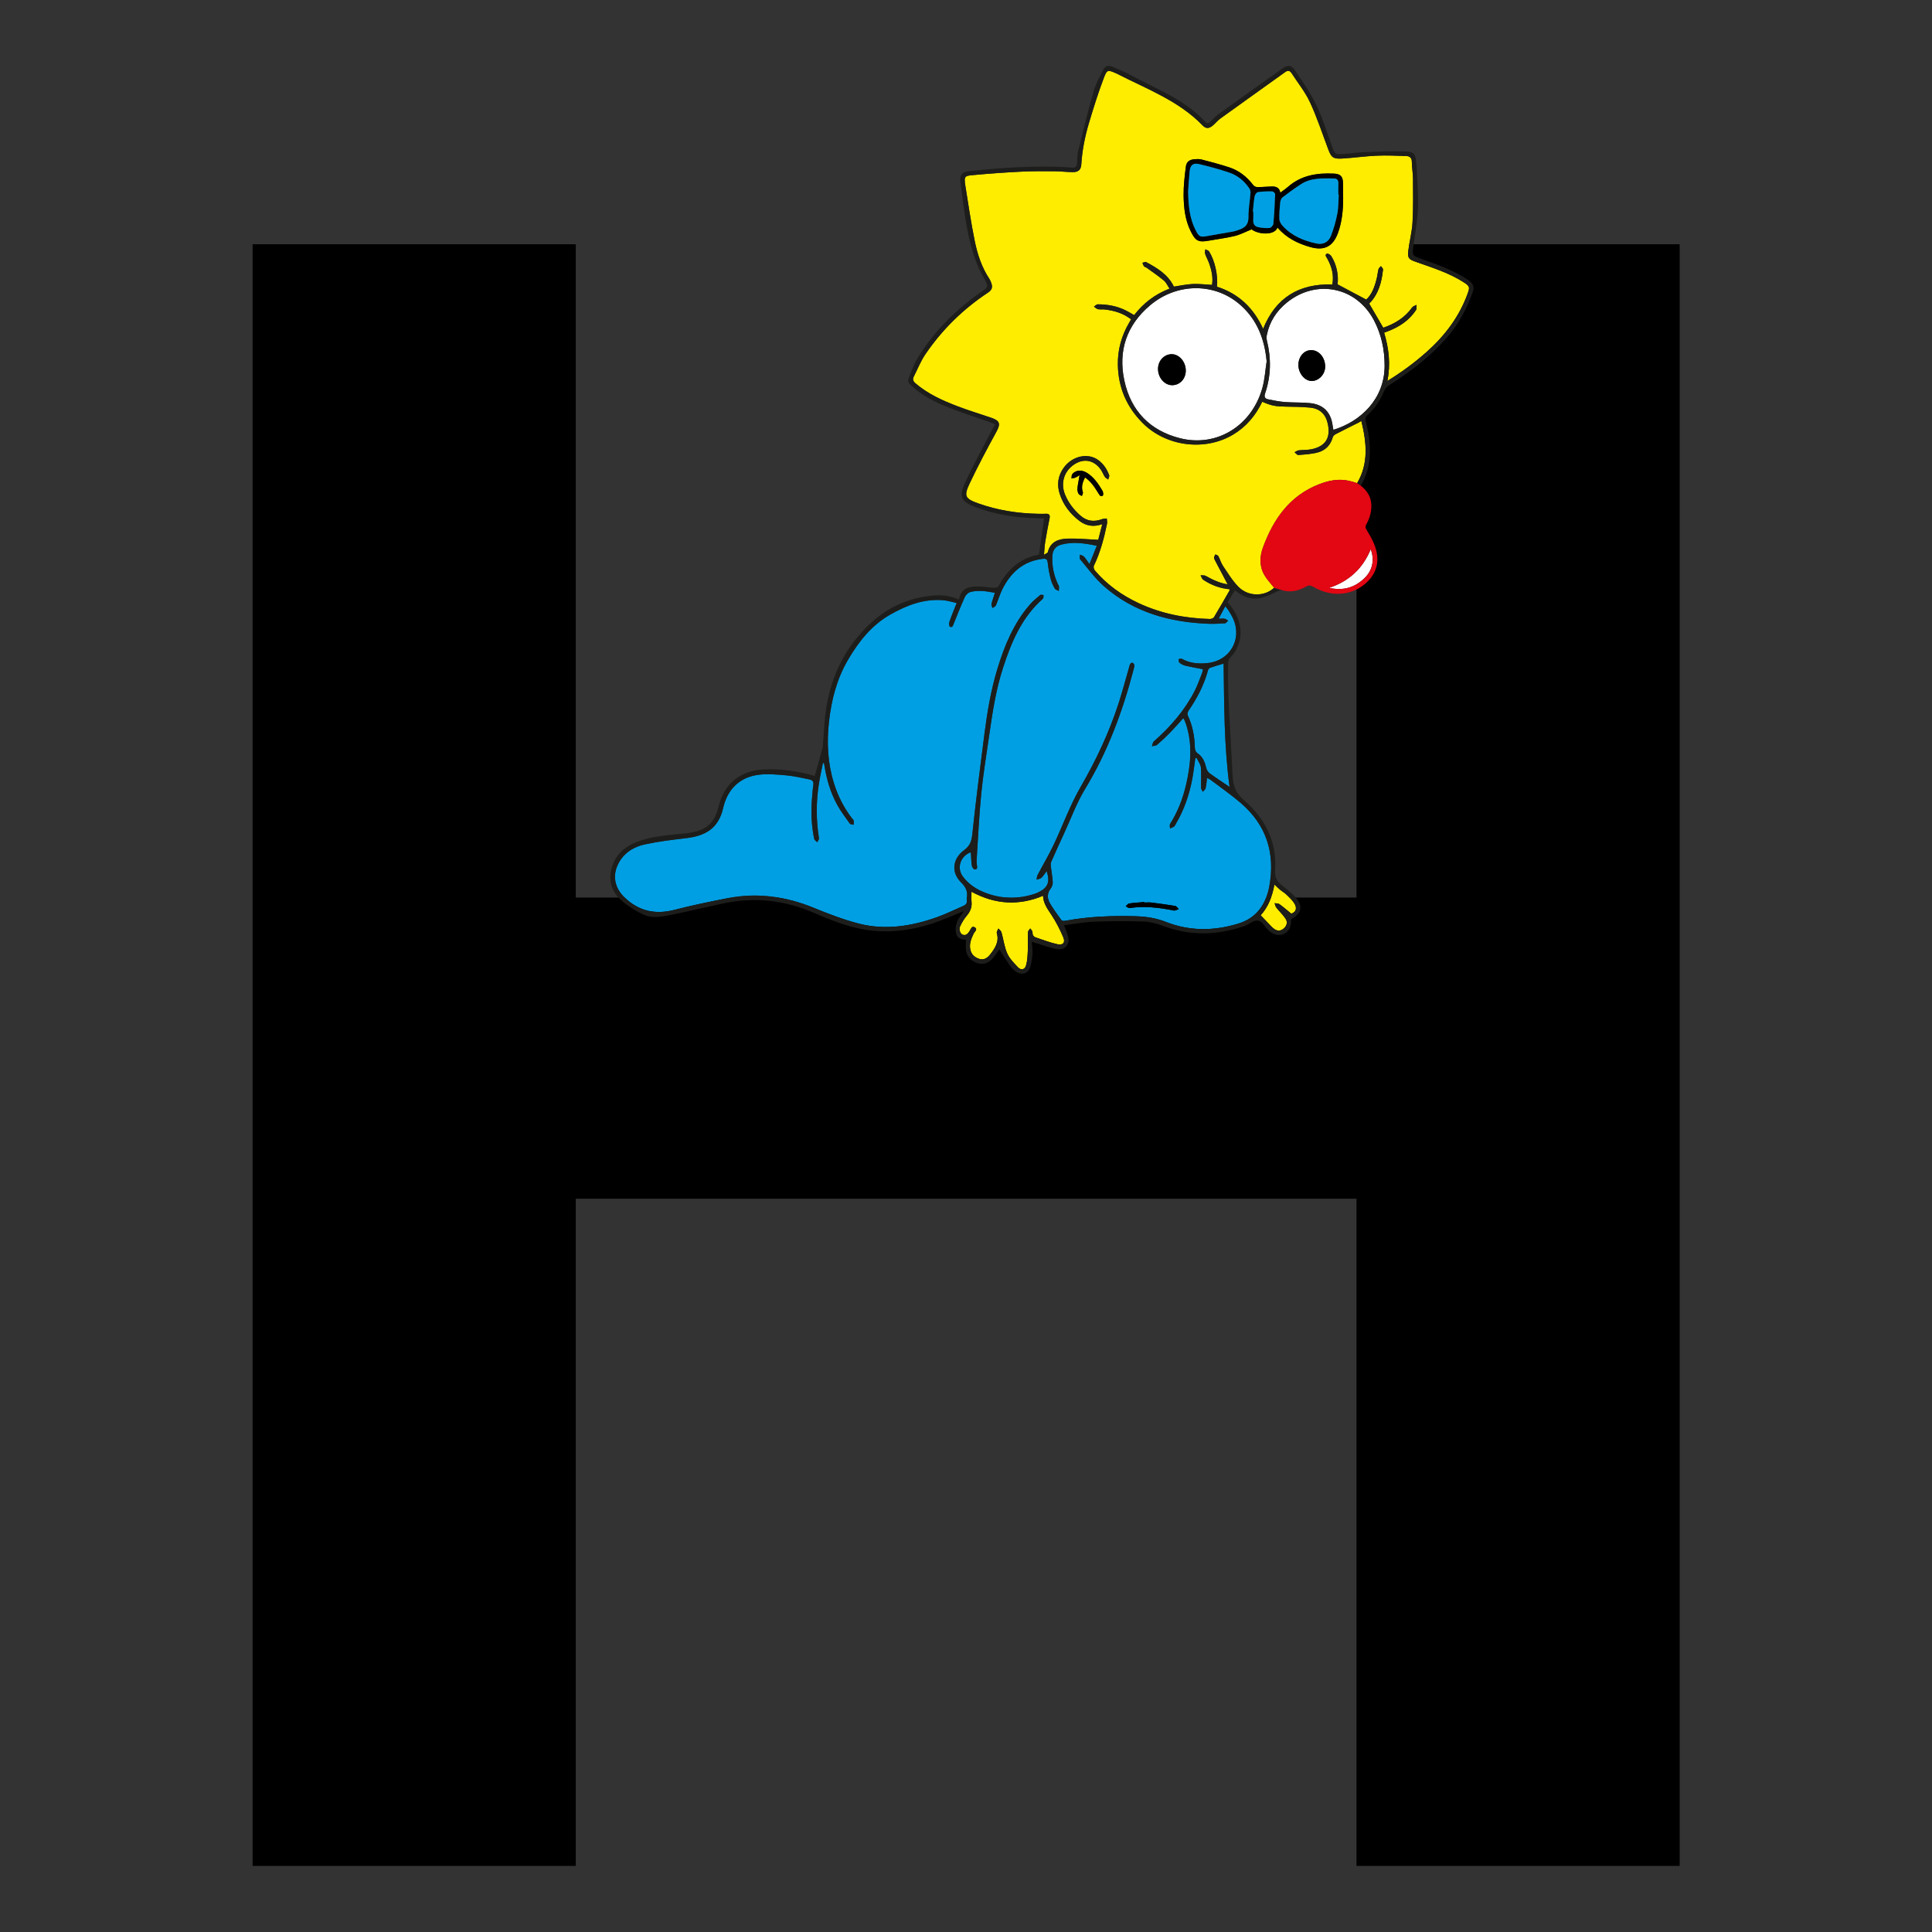 <?xml version="1.0" encoding="utf-8"?>
<!-- Generator: Adobe Illustrator 24.3.0, SVG Export Plug-In . SVG Version: 6.00 Build 0)  -->
<svg version="1.1" id="Layer_1" xmlns="http://www.w3.org/2000/svg" xmlns:xlink="http://www.w3.org/1999/xlink" x="0px" y="0px"
	 viewBox="0 0 3000 3000" style="enable-background:new 0 0 3000 3000;" xml:space="preserve">
<rect x="0" y="0" width="3000" height="3000" fill="#333333" stroke="none"/>
<style type="text/css">
	.st0{fill:#009FE3;}
	.st1{fill:#FFED00;}
	.st2{fill:#FFFFFF;}
	.st3{fill:none;}
	.st4{fill:#1D1D1B;}
	.st5{fill:#E30613;}
</style>
<g>
	<path d="M894.06,1393.72h1212.29V379.27h501.82v2518.11h-501.82V1861.36H894.06v1036.02H392.24V379.27h501.82V1393.72z"/>
	<g>
		<path class="st0" d="M1892.32,960.69c3.98,0,6.85-0.36,9.57,0.13c1.8,0.33,3.39,1.88,5.07,2.88c-1.55,1.43-3.02,3.97-4.67,4.09
			c-8.55,0.63-17.17,1.14-25.74,0.81c-60.15-2.35-116.01-17.61-162.2-58.14c-13.93-12.22-25.02-27.71-37.09-41.97
			c-1.24-1.46-0.26-4.8-0.31-7.26c2.12,1,4.76,1.52,6.24,3.12c2.8,3.01,4.94,6.64,8.49,11.59c4.05-10.11,7.56-18.86,11.42-28.48
			c-19.17-3.98-37.34-6.75-55.72-1.64c-8.69,2.42-12.81,8.65-13.31,17.62c-0.87,15.31,2.23,29.79,8.63,43.63
			c0.55,1.2,1.58,2.34,1.68,3.56c0.18,2.31-0.15,4.66-0.27,7c-2.17-1.24-5.24-1.96-6.32-3.83c-2.61-4.54-4.92-9.46-6.21-14.52
			c-2.06-8.06-3.76-16.31-4.55-24.58c-0.53-5.58-1.76-7.66-7.86-6.95c-30.45,3.53-49.91,21.46-62.94,47.64
			c-3.91,7.85-6.24,16.46-9.75,24.53c-0.8,1.84-3.48,2.87-5.29,4.28c-0.6-2.09-2.06-4.37-1.63-6.22c1.32-5.71,3.37-11.26,5.32-17.47
			c-13.11-2.4-25.75-4.64-38.33-1.17c-3.39,0.93-7.02,4.67-8.54,8.03c-6.11,13.43-11.44,27.22-17.05,40.87
			c-1.15,2.8-1.94,6.87-5.97,4.88c-1.26-0.62-1.5-5.4-0.69-7.75c3.22-9.31,7.05-18.4,11.21-29.01c-7.36-1.59-13.85-3.72-20.47-4.3
			c-30.28-2.65-57.21,7.75-82.86,22.39c-29.1,16.61-48.91,41.94-65.51,70.26c-17.38,29.67-25.66,62.14-29.43,95.94
			c-3.61,32.3-2.05,64.23,7.66,95.51c6.14,19.78,15.35,37.95,27.93,54.41c0.94,1.23,2.44,2.32,2.73,3.67c0.44,2.07,0.04,4.32,0,6.49
			c-2.06-0.62-5.05-0.57-6.04-1.96c-6.78-9.47-13.87-18.83-19.48-28.99c-10.65-19.26-16.62-40.24-20.01-61.95
			c-0.15-0.99-0.37-1.97-0.56-2.96c-0.56-0.06-1.12-0.11-1.68-0.17c-2.1,10.87-4.53,21.69-6.25,32.62
			c-4.41,28.07-4.36,56.16,0.13,84.25c0.3,1.88-1.79,4.14-2.77,6.23c-1.6-1.73-4.23-3.24-4.63-5.21
			c-4.3-20.85-5.19-41.94-3.37-63.14c0.58-6.8,0.99-13.64,2.06-20.37c0.86-5.41-1.53-7.93-6.3-8.84
			c-11.66-2.22-23.27-5.17-35.04-6.21c-14.65-1.29-29.69-2.85-44.11-0.93c-29.77,3.96-48.16,23.35-54.57,51.46
			c-7.46,32.72-28.57,43.57-58.01,46.99c-21.17,2.46-42.42,5.09-63.23,9.55c-16.38,3.51-30.93,11.7-39.94,27.07
			c-11.52,19.65-8.21,39.89,8.38,55.7c22.31,21.27,47.83,26.59,77.49,18.91c27.26-7.06,54.91-12.72,82.56-18.12
			c45.93-8.97,90.17-2.63,133.36,15.03c22.59,9.24,45.56,18.12,69.11,24.28c41.42,10.85,82.29,4.48,122.03-9.63
			c14.08-5,27.53-11.75,41.31-17.62c3.92-1.67,5.96-4.26,5.32-8.67c-0.19-1.3-0.28-2.69-0.04-3.96c1.89-9.96-1.89-16.95-9.12-24.17
			c-15.28-15.27-13.35-36.21,4.92-49.79c8.88-6.6,11.55-13.4,12.68-24.16c5.54-52.56,12.3-104.99,19.03-157.41
			c4.35-33.88,10.08-67.54,20.09-100.3c10.96-35.86,25.07-70.21,49.92-99.04c4.85-5.63,10.71-10.44,16.39-15.28
			c1.02-0.87,3.47-0.05,5.25-0.01c-0.29,1.94,0.15,4.7-0.97,5.69c-32.8,28.85-48.98,67.31-62.01,107.45
			c-10.91,33.62-16.26,68.47-21.23,103.34c-4.35,30.5-9.47,60.93-12.5,91.56c-3.45,34.82-4.98,69.83-7.27,104.77
			c-0.14,2.17,0.19,4.4,0.52,6.58c0.47,3.2,1.06,6.93-3.43,6.75c-1.62-0.07-4.09-3.52-4.44-5.7c-0.95-5.85-0.94-11.84-1.35-17.78
			c-0.07-1.03-0.31-2.05-0.49-3.14c-15.85,5.61-21.92,24.21-12.44,37.22c9.3,12.76,22.18,20.86,36.6,26.19
			c24.81,9.16,50.01,9.41,75.19,1.06c1.88-0.62,3.72-1.4,5.51-2.25c15.09-7.18,18.74-16.01,13.12-33.09
			c-2.82,3.76-5.01,7.56-8.08,10.43c-1.83,1.72-5.02,1.98-7.6,2.9c0.53-2.44,0.55-5.14,1.67-7.27c8.17-15.58,17.2-30.74,24.75-46.6
			c14.3-30.02,25.57-61.71,42.15-90.38c23.98-41.48,44.14-84.31,58.89-129.75c5.77-17.79,10.52-35.92,15.74-53.89
			c0.67-2.32,1.08-4.79,2.17-6.9c0.56-1.08,2.7-2.38,3.5-2.05c1.29,0.52,2.77,2.24,2.91,3.58c0.22,2.1-0.45,4.36-1,6.48
			c-17.01,65.34-40.22,128.02-75.5,186.12c-12.95,21.33-21.64,45.25-32.17,68.03c-6.93,15-13.78,30.04-20.41,45.18
			c-0.92,2.09-0.73,4.86-0.47,7.25c0.9,8.06,2.48,16.07,2.92,24.14c0.18,3.25-1.11,7.26-3.13,9.82c-5.93,7.55-5.58,15.44-1.29,22.89
			c5.26,9.13,11.61,17.65,17.8,26.21c0.8,1.11,3.54,1.54,5.18,1.23c36.6-6.91,73.58-8.29,110.67-7.22
			c15.89,0.46,31.45,2.87,46.52,8.8c37.17,14.63,75,14.17,112.75,2.49c28.64-8.87,42.83-30.41,47.89-58.64
			c9.14-50.96-4.77-94.4-44.32-128.43c-14.99-12.9-31.34-24.22-47.13-36.19c-1.5-1.14-3.36-1.79-5.36-2.82
			c-0.75,5.79-1.07,11.05-2.27,16.11c-0.48,2.03-2.9,3.61-4.44,5.39c-0.91-2.12-2.56-4.22-2.6-6.35
			c-0.21-10.5,0.76-21.09-0.26-31.48c-0.51-5.15-4.42-9.96-6.79-14.92c-0.62,0.25-1.23,0.5-1.85,0.75
			c-1.61,10.99-2.81,22.05-4.91,32.95c-4.66,24.18-12.56,47.24-25.17,68.54c-0.9,1.52-1.52,3.44-2.83,4.41
			c-1.85,1.37-4.23,2.02-6.38,2.98c-0.03-2.3-0.97-5.19,0.06-6.82c12.05-19.05,19.99-39.8,25.01-61.6
			c7.25-31.49,10.11-63.12-0.58-94.57c-0.64-1.87-1.4-3.7-2.2-5.51c-0.34-0.77-0.92-1.44-1.71-2.64
			c-6.98,7.66-13.53,15.25-20.52,22.41c-6.46,6.62-13.21,13-20.25,19.01c-1.87,1.59-5.23,1.42-7.91,2.06
			c0.97-2.53,1.21-5.88,3.01-7.47c25.73-22.63,47.95-48.1,63.6-78.78c4.48-8.79,7.67-18.25,11.32-27.46
			c0.77-1.95,0.96-4.14,1.33-5.85c-9.46-1.83-18.33-3.3-27.05-5.36c-3.34-0.79-6.63-2.57-9.38-4.64c-1.22-0.92-1.06-3.69-1.52-5.62
			c1.8-0.19,4.04-1.17,5.32-0.44c12.5,7.04,25.93,7.95,39.76,6.55c34.5-3.5,53.91-36.59,40.01-68.36
			c-2.02-4.61-4.77-8.92-7.38-13.26c-1.22-2.03-2.91-3.78-5.1-6.57C1899.04,948.05,1895.92,953.92,1892.32,960.69z M1777.12,1400.66
			c0.01,0.26,0.03,0.51,0.04,0.77c3.53,0,7.1-0.37,10.57,0.07c12.44,1.55,24.89,3.19,37.24,5.3c2.03,0.35,3.63,3.25,5.42,4.97
			c-2.21,0.74-4.4,1.51-6.62,2.2c-0.38,0.12-0.87-0.08-1.3-0.16c-22.58-4.59-45.25-7.14-68.3-3.85c-1.91,0.27-4.15-1.79-6.24-2.77
			c1.84-1.49,3.53-4,5.54-4.29C1761.3,1401.77,1769.23,1401.34,1777.12,1400.66z"/>
		<path class="st1" d="M2126.08,471.45c7.4,12.71,14.46,24.82,21.84,37.5c17.51-5.95,33.42-15.39,44.9-31.54
			c1.39-1.95,4.5-2.68,6.81-3.97c-0.23,2.69,0.47,5.98-0.84,7.96c-10.57,16.09-25.88,26.12-43.55,32.93
			c-1.84,0.71-3.69,1.36-5.97,2.21c7.28,24.39,10.33,49,5.01,75.11c22-13.55,41.82-28.13,60.34-44.51
			c28.88-25.54,51.55-55.41,64.66-92.06c3.18-8.89,2.69-10.86-5.58-16.24c-23.17-15.09-49.36-23.12-75.08-32.24
			c-11.22-3.98-13.08-5.63-11.69-17.7c1.68-14.63,5.66-29.06,6.46-43.7c1.24-22.59,0.84-45.29,0.71-67.94
			c-0.05-8.57-1.79-17.13-1.78-25.69c0-6.45-3.24-9.07-8.63-9.25c-15.38-0.5-30.81-1.24-46.16-0.56
			c-17.8,0.79-35.52,3.39-53.33,4.44c-14.17,0.83-16.97-1.73-21.9-14.84c-9.14-24.3-17.24-49.09-28.15-72.57
			c-7.44-16.02-18.87-30.18-28.58-45.13c-2.62-4.04-5.76-4.72-9.95-1.71c-33.47,24.05-67.07,47.93-100.5,72.04
			c-4.25,3.07-7.67,7.28-11.65,10.75c-5.71,4.97-10.75,5.53-15.85,0.24c-37.31-38.65-86.97-56.74-133.22-80.51
			c-0.39-0.2-0.81-0.35-1.21-0.53c-12.85-5.68-14.13-6.17-19.21,7.24c-8.63,22.79-15.94,46.12-22.92,69.49
			c-6.3,21.09-10.65,42.63-11.99,64.74c-0.52,8.55-4.91,12-13.62,11.88c-9.68-0.14-19.35-1.33-29.03-1.38
			c-16.95-0.1-33.93-0.19-50.85,0.65c-23.76,1.18-47.52,2.8-71.21,5.03c-16.05,1.51-17.97,0.6-15.28,17.28
			c4.58,28.44,8.74,56.98,14.48,85.2c4.22,20.69,10.81,40.87,22.66,58.82c1.2,1.82,2.07,3.9,2.85,5.95
			c2.77,7.32,1.32,11.43-5.12,15.7c-38.52,25.51-70.96,57.33-96.93,95.46c-7.24,10.63-12.02,22.94-17.93,34.47
			c-2.22,4.33-1.38,7.46,2.52,10.8c19.45,16.62,42.35,26.85,65.86,35.8c15.82,6.02,32.04,10.98,48.08,16.41
			c1.46,0.49,2.93,0.95,4.38,1.47c13.1,4.76,13.86,9.49,7.14,21.77c-14.47,26.43-28.64,53.09-41.53,80.31
			c-9.27,19.59-6.76,23.44,13.79,30.74c29.95,10.63,60.92,15.46,92.61,16.06c3.97,0.07,7.95,0.15,11.91-0.04
			c5.45-0.27,6.97,2.03,5.9,7.27c-2.45,12.06-4.71,24.17-6.71,36.32c-0.96,5.82-1.15,11.77-1.91,20.02c2.99-1.94,5.65-2.7,5.97-4.03
			c3.9-16.33,16.65-20.58,30.62-21c15.5-0.47,31.07,1.14,47.64,1.9c1.72-6.71,3.83-14.92,6.25-24.32
			c-13.18,4.67-24.85,2.89-35.07-4.79c-14.59-10.97-25.48-25.01-31.09-42.56c-4.57-14.28-2.57-27.92,6.27-40.22
			c13.09-18.23,37.35-23.73,53.42-12.15c8.32,5.99,13.75,14.26,17.22,23.72c0.65,1.78-1,4.41-1.58,6.64
			c-1.73-1.3-3.96-2.28-5.09-3.98c-2.31-3.46-3.71-7.52-6.05-10.95c-10.91-15.97-27.95-18.68-43.53-7.12
			c-14.27,10.58-19.28,28.39-12.27,45.51c5.26,12.84,13.59,23.62,24.05,32.73c9.99,8.71,21.14,9.92,33.33,5.38
			c2.29-0.85,4.94-0.73,7.43-1.06c0.15,2.71,0.9,5.54,0.37,8.11c-4.63,22.45-10.38,44.54-20.45,65.33
			c-0.87,1.81,0.05,5.55,1.49,7.25c18.74,22,41.73,38.44,67.8,50.65c35.05,16.41,72.19,23.69,110.68,24.73
			c2.19,0.06,5.49-1.07,6.49-2.73c8.24-13.55,16.06-27.36,23.98-41.1c0.3-0.52,0.3-1.23,0.54-2.31
			c-15.12-1.32-28.77-6.51-41.16-14.79c-2.02-1.35-2.79-4.58-4.14-6.95c2.7,0.28,5.86-0.25,8.03,0.97
			c10.92,6.18,22.12,11.34,34.01,13.12c-6.48-12.28-12.93-24.46-19.31-36.67c-0.81-1.55-1.84-3.28-1.79-4.9
			c0.05-1.65,1.31-3.27,2.04-4.9c1.58,0.83,3.91,1.26,4.6,2.56c2.69,5.04,4.18,10.81,7.35,15.48c7.63,11.22,14.74,23.19,24.27,32.64
			c15.47,15.34,40.59,14.73,55.02,1.12c-5.15-6.59-11.06-12.64-15.17-19.73c-7.93-13.69-7.34-28.84-2.16-42.94
			c16.2-44.13,41.55-80.52,87.62-98.32c21.3-8.23,38.02-8.94,58.61-1.46c18.19-30.89,14.69-63.17,6.54-96.6
			c-1.86,1.09-3.22,1.98-4.67,2.72c-11.76,5.93-23.58,11.74-35.26,17.82c-1.84,0.96-3.93,2.84-4.44,4.7
			c-3.24,11.92-11.02,20.09-22.3,23.36c-9.99,2.89-20.72,3.38-31.18,4.3c-1.83,0.16-3.93-2.83-5.91-4.37c2.13-1,4.18-2.63,6.39-2.9
			c6.74-0.82,13.7-0.34,20.28-1.75c21.6-4.62,29.69-17.74,25.01-39.38c-3.24-14.98-12.16-23.71-27.46-25.2
			c-12.25-1.19-24.62-1.36-36.94-1.53c-16.85-0.24-22.63-1.22-37.39-7.59c-10.23,21.35-24.85,38.88-45.39,51.1
			c-44.08,26.23-104.01,18.32-140.3-18.05c-24.91-24.95-37.8-54.98-38.52-89.96c-0.48-23.57,5.64-45.77,17.73-66.18
			c0.88-1.49,1.72-3,2.8-4.88c-12.2-9.51-26.15-13.59-40.97-15.31c-3.49-0.41-7.16,0.29-10.54-0.46c-2.25-0.5-4.14-2.65-6.19-4.06
			c2.02-1.22,4.05-3.5,6.06-3.49c14.9,0.06,29.39,2.54,42.89,9.21c4.51,2.23,8.8,4.89,13.52,7.53
			c14.21-18.24,31.78-32.17,54.97-41.1c-3.11-4.59-5.12-9.47-8.71-12.47c-8.4-7.04-17.54-13.21-26.42-19.66
			c-1.41-1.03-3.47-1.36-4.54-2.61c-1.22-1.43-1.66-3.53-2.44-5.33c1.9-0.46,4.33-1.91,5.62-1.22c17.41,9.29,34.19,19.4,43.19,38.17
			c9.7-1.42,19.39-3.62,29.16-4.07c9.81-0.45,19.71,0.84,30.06,1.39c1.89-11.06-0.47-21.94-4.11-32.58
			c-1.84-5.4-4.76-10.43-6.63-15.82c-0.7-2.01,0.21-4.58,0.39-6.89c2.01,1.12,4.82,1.74,5.89,3.45
			c8.98,14.4,13.97,37.04,12.19,54.62c33.35,10.69,56.81,32.87,71.65,65.45c19.63-48.69,55.88-70.4,107.45-68.94
			c2.7-14.42-0.84-27.68-7.93-40.27c-1.49-2.64-4.43-5.62-0.36-7.66c1.31-0.65,5.41,1.89,6.68,3.93
			c8.65,13.97,11.35,29.38,9.83,43.87c14.97,7.99,29.18,15.57,44.42,23.7c8.78-7.83,13.12-19.9,16.27-32.55
			c1.22-4.9,1.61-10.01,2.88-14.88c0.45-1.72,2.42-3.04,3.7-4.54c1.12,1.77,3.36,3.65,3.2,5.28
			C2145.52,438.44,2140.3,457.1,2126.08,471.45z M1943.52,356.16c-9.65,3.88-17.66,8.2-26.23,10.28
			c-13.21,3.21-26.81,4.8-40.21,7.25c-16.29,2.98-20.69,0.44-28.08-14.41c-8.91-17.9-10.93-37.16-11.11-56.52
			c-0.14-14.65,1.67-29.38,3.49-43.97c0.94-7.51,5.57-10.87,13.21-11.53c3.7-0.32,7.64-0.51,11.17,0.42
			c14.45,3.78,28.94,7.53,43.11,12.21c15.23,5.04,27.41,14.68,37.13,27.52c1.29,1.7,4.16,3.09,6.3,3.1
			c7.47,0.03,14.94-0.75,22.42-0.96c6.63-0.18,12.05,1.77,13.26,9.64c4.28-3.21,8.35-5.87,11.96-9.04
			c20.68-18.14,45.45-21.9,71.66-20.55c9.97,0.51,13.63,4.51,13.78,14.52c0.12,7.93,0.27,15.87,0.25,23.8
			c-0.05,18.13-1.67,36.03-7.84,53.27c-7.63,21.31-20.95,28.57-42.58,22.6c-19.76-5.45-37.71-14.24-51.48-30.39
			C1978.84,366.06,1953.6,364.17,1943.52,356.16z M1676.39,737.84c-2.47,1.48-4.34,2.91-6.44,3.76c-1.94,0.79-4.12,0.96-6.2,1.4
			c0.38-2.3-0.02-5.25,1.26-6.79c5.44-6.49,14.53-7.15,22.72-2.01c10.97,6.88,17.97,17.31,24.32,28.15
			c1.14,1.94,1.45,6.43,0.33,7.24c-3.54,2.55-5.08-0.91-6.77-3.6c-5.71-9.1-11.36-18.28-20.89-24.64
			c-3.55,7.55-6.23,14.7-3.23,22.94c0.58,1.58-0.99,3.94-1.57,5.94c-1.81-1.17-4.39-1.94-5.25-3.6c-1.25-2.41-1.95-5.54-1.67-8.23
			C1673.69,751.95,1675.07,745.58,1676.39,737.84z"/>
		<path class="st2" d="M1966.85,561.09c-3.2-34.2-14.55-64.07-40.3-87.11c-39.21-35.09-98.35-35.48-140.53-0.03
			c-36.36,30.56-50.1,70.63-40.18,116.81c10.12,47.12,39.71,78.02,86.84,89.8c56.9,14.21,111.33-19.5,127.62-78.56
			C1963.95,588.75,1964.74,574.74,1966.85,561.09z M1798.18,572.61c0.14-12.58,9.44-22.53,21.14-22.63
			c11.88-0.1,22.21,12.12,21.94,25.93c-0.25,12.77-9.51,22.37-21.41,22.2C1808,597.94,1798.03,586.21,1798.18,572.61z"/>
		<path class="st2" d="M2070.46,667.41c42.71-12.95,79.55-48.1,79.61-99.45c0.03-24.89-5-48.63-16.57-70.64
			c-27.31-51.96-89.71-64.48-135.33-27.45c-16.31,13.24-26.98,30-31.11,50.69c-0.53,2.66-0.45,5.67,0.2,8.31
			c6.82,27.63,6.4,55.04-2.82,82.01c-1.93,5.65-0.02,8.17,4.58,9.14c8.77,1.84,17.65,3.58,26.57,4.28
			c12.94,1.01,26.03,0.28,38.91,1.68c20.79,2.26,32.29,14.47,34.86,35.17C2069.6,663.07,2070.03,664.96,2070.46,667.41z
			 M2016.15,566.56c0.08-12.83,8.77-22.89,19.79-22.9c12.19-0.01,21.96,11.61,21.78,25.9c-0.15,11.85-9.99,22.16-21.03,22.03
			C2025.85,591.49,2016.07,579.56,2016.15,566.56z"/>
		<path class="st1" d="M1619.65,1391.01c-37.7,15.59-74.1,13.57-111.1-6.29c0,6.08-0.38,11.08,0.08,16.01
			c0.8,8.54-2.36,15.2-7.79,21.6c-4.05,4.77-7.33,10.38-9.98,16.07c-2.3,4.93,0.29,11.87,4.15,13.08c5.27,1.65,7.97-1.72,10.56-5.71
			c1.84-2.85,3.25-8.55,7.82-5.96c5.55,3.15-0.05,6.81-1.5,9.87c-3.71,7.84-7.06,15.57-5.2,24.6c1.6,7.77,6.57,12.28,13.7,14.62
			c7.16,2.35,12.73-1.19,16.79-6.39c7.65-9.78,14.8-19.89,10.65-33.69c-0.58-1.92,1.6-4.67,2.5-7.04c1.61,1.93,4.07,3.61,4.7,5.82
			c3.12,10.94,4.44,22.61,8.98,32.87c3.59,8.12,10.47,15.03,16.77,21.62c4.67,4.89,10.46,3.71,12.4-2.78
			c2.15-7.18,2.43-15.02,2.78-22.6c0.46-9.86,0-19.76,0.39-29.63c0.07-1.84,2.26-3.6,3.47-5.39c1.21,1.94,3.5,3.92,3.42,5.81
			c-0.17,4.22,1.4,6.93,5.07,8.16c11.17,3.74,22.25,8.06,33.72,10.55c8.59,1.86,12.43-2.53,9.1-10.52
			c-5.02-12.06-11.12-23.85-18.26-34.79C1626.86,1411.61,1620.13,1403.03,1619.65,1391.01z"/>
		<path class="st0" d="M1909.3,1221.95c-8.76-64.64-8.27-128.09-9.28-191.54c-7.31,2.22-14.23,4.13-20.99,6.53
			c-1.46,0.52-2.9,2.63-3.35,4.28c-6.19,22.83-17.03,43.34-30.37,62.72c-1.22,1.77-1.81,5.16-0.95,6.97
			c7.41,15.63,10.52,32.16,10.97,49.27c0.11,4.24,1.03,7.31,4.86,9.96c7.88,5.46,10.89,13.94,13.05,22.98
			c0.71,2.97,3.04,6.16,5.56,7.99C1888.35,1208.06,1898.27,1214.49,1909.3,1221.95z"/>
		<path class="st1" d="M1957.53,1421.28c4.33,4.51,7.99,8.39,11.72,12.19c2.91,2.98,5.63,6.26,8.94,8.71
			c4.87,3.62,10.03,4.01,15.07-0.31c5.14-4.41,6.42-10.05,2.98-15.32c-4.02-6.17-9.65-11.27-14.24-17.1
			c-1.49-1.89-1.91-4.62-2.82-6.96c2.5,0.42,5.56,0.06,7.41,1.39c6.06,4.34,11.67,9.3,18.52,14.88c7.34-2.54,9.89-8.8,3.84-17.38
			c-3.25-4.62-7.53-8.58-11.68-12.48c-2.87-2.7-6.42-4.65-9.47-7.17c-2.85-2.36-5.45-5.02-8.86-8.21
			C1975.59,1392,1969.29,1408.39,1957.53,1421.28z"/>
		<path class="st2" d="M2063.95,912.78c21.41,4.94,39.96-0.27,55.45-15.64c11.76-11.66,15.26-27.62,9.09-44.39
			C2115.81,883.43,2094.24,902.86,2063.95,912.78z"/>
		<path d="M1777.12,1400.66c-7.89,0.69-15.82,1.11-23.65,2.24c-2.01,0.29-3.7,2.8-5.54,4.29c2.09,0.98,4.33,3.04,6.24,2.77
			c23.05-3.3,45.72-0.75,68.3,3.85c0.43,0.09,0.92,0.28,1.3,0.16c2.22-0.69,4.42-1.46,6.62-2.2c-1.8-1.72-3.39-4.62-5.42-4.97
			c-12.36-2.11-24.8-3.74-37.24-5.3c-3.47-0.43-7.04-0.07-10.57-0.07C1777.15,1401.17,1777.14,1400.91,1777.12,1400.66z"/>
		<path d="M1943.52,356.16c10.08,8.02,35.32,9.9,40.22-2.75c13.78,16.15,31.73,24.95,51.48,30.39c21.64,5.96,34.95-1.29,42.58-22.6
			c6.17-17.24,7.79-35.14,7.84-53.27c0.02-7.93-0.13-15.87-0.25-23.8c-0.15-10.01-3.82-14.01-13.78-14.52
			c-26.21-1.34-50.98,2.41-71.66,20.55c-3.61,3.17-7.68,5.83-11.96,9.04c-1.21-7.87-6.63-9.82-13.26-9.64
			c-7.48,0.21-14.95,0.99-22.42,0.96c-2.14-0.01-5.01-1.4-6.3-3.1c-9.72-12.83-21.9-22.48-37.13-27.52
			c-14.17-4.69-28.66-8.43-43.11-12.21c-3.53-0.92-7.47-0.74-11.17-0.42c-7.63,0.67-12.27,4.02-13.21,11.53
			c-1.82,14.59-3.63,29.32-3.49,43.97c0.19,19.35,2.2,38.62,11.11,56.52c7.39,14.84,11.79,17.39,28.08,14.41
			c13.4-2.46,27-4.04,40.21-7.25C1925.85,364.36,1933.87,360.03,1943.52,356.16z M1844.91,297c0.76-10.32,1.29-20.66,2.34-30.95
			c1-9.84,5.44-13.49,15.16-11.14c15.58,3.76,31.14,7.91,46.3,13.08c12.76,4.35,23.11,12.79,30.84,23.99
			c1.37,1.99,2.43,4.82,2.26,7.16c-0.94,12.68-3.35,25.35-3.21,38c0.12,10.22-4.16,15.67-12.83,18.94
			c-3.7,1.39-7.47,2.78-11.33,3.51c-12.99,2.42-26.07,4.37-39.05,6.83c-11.66,2.21-13.53,1.43-18.8-8.88
			C1846.84,338.46,1845.29,317.92,1844.91,297z M2078.14,302.12c0.23,0.01,0.47,0.02,0.7,0.03c-0.66,9.89-0.34,19.96-2.24,29.61
			c-2.35,11.97-5.63,23.94-10.22,35.22c-3.61,8.86-11.97,13.29-21.76,11.22c-20.13-4.26-38.81-11.85-53.01-27.55
			c-2.5-2.76-4.87-6.78-5-10.31c-0.31-8.76,0.44-17.6,1.34-26.35c0.28-2.72,1.72-6.15,3.79-7.73c9.25-7.09,18.71-13.97,28.5-20.3
			c15.72-10.17,33.64-9,51.24-8.84c4.69,0.04,6.98,2.8,6.73,7.81C2077.92,290.65,2078.14,296.39,2078.14,302.12z M1946.09,328.53
			c-0.22-0.02-0.45-0.04-0.67-0.07c0.84-7.84,1.33-15.74,2.73-23.48c0.46-2.54,3.02-6.34,5.06-6.65c7.34-1.11,14.87-1.24,22.32-1.1
			c1.59,0.03,4.54,2.77,4.49,4.17c-0.56,15.32-1.35,30.64-2.75,45.91c-0.23,2.49-3.54,6.45-5.72,6.66
			c-5.77,0.55-11.79-0.08-17.54-1.18c-5.62-1.07-8.41-5-7.99-11.07C1946.33,337.34,1946.09,332.92,1946.09,328.53z"/>
		<path d="M1676.39,737.84c-1.32,7.74-2.7,14.11-3.37,20.55c-0.28,2.69,0.42,5.82,1.67,8.23c0.86,1.66,3.44,2.43,5.25,3.6
			c0.58-2,2.14-4.36,1.57-5.94c-3-8.24-0.32-15.39,3.23-22.94c9.53,6.36,15.18,15.55,20.89,24.64c1.69,2.69,3.23,6.16,6.77,3.6
			c1.12-0.8,0.8-5.3-0.33-7.24c-6.35-10.85-13.35-21.27-24.32-28.15c-8.19-5.14-17.29-4.48-22.72,2.01
			c-1.29,1.54-0.89,4.49-1.26,6.79c2.08-0.44,4.26-0.61,6.2-1.4C1672.05,740.74,1673.92,739.31,1676.39,737.84z"/>
		<path d="M1798.18,572.61c-0.15,13.59,9.82,25.33,21.68,25.5c11.9,0.17,21.16-9.43,21.41-22.2c0.27-13.81-10.06-26.03-21.94-25.93
			C1807.62,550.08,1798.32,560.04,1798.18,572.61z"/>
		<path d="M2016.15,566.56c-0.08,13,9.7,24.92,20.54,25.04c11.04,0.12,20.88-10.18,21.03-22.03c0.18-14.29-9.59-25.91-21.78-25.9
			C2024.92,543.68,2016.23,553.74,2016.15,566.56z"/>
		<path class="st0" d="M1844.91,297c0.38,20.92,1.93,41.47,11.68,60.53c5.27,10.31,7.14,11.09,18.8,8.88
			c12.98-2.46,26.06-4.41,39.05-6.83c3.86-0.72,7.63-2.11,11.33-3.51c8.67-3.27,12.95-8.72,12.83-18.94
			c-0.14-12.65,2.27-25.31,3.21-38c0.17-2.34-0.88-5.17-2.26-7.16c-7.73-11.2-18.08-19.64-30.84-23.99
			c-15.16-5.17-30.72-9.31-46.3-13.08c-9.72-2.35-14.16,1.3-15.16,11.14C1846.2,276.34,1845.67,286.68,1844.91,297z"/>
		<path class="st0" d="M2078.14,302.12c0-5.73-0.22-11.47,0.07-17.19c0.25-5.01-2.04-7.76-6.73-7.81
			c-17.6-0.15-35.52-1.33-51.24,8.84c-9.79,6.33-19.25,13.21-28.5,20.3c-2.07,1.59-3.51,5.01-3.79,7.73
			c-0.9,8.75-1.65,17.58-1.34,26.35c0.13,3.52,2.5,7.55,5,10.31c14.2,15.69,32.88,23.29,53.01,27.55
			c9.79,2.07,18.15-2.36,21.76-11.22c4.59-11.27,7.87-23.25,10.22-35.22c1.89-9.64,1.57-19.72,2.24-29.61
			C2078.61,302.15,2078.38,302.14,2078.14,302.12z"/>
		<path class="st0" d="M1946.09,328.53c0,4.4,0.24,8.81-0.06,13.18c-0.42,6.08,2.38,10,7.99,11.07c5.74,1.1,11.77,1.73,17.54,1.18
			c2.18-0.21,5.49-4.17,5.72-6.66c1.4-15.26,2.19-30.59,2.75-45.91c0.05-1.4-2.9-4.14-4.49-4.17c-7.45-0.14-14.98-0.01-22.32,1.1
			c-2.04,0.31-4.61,4.11-5.06,6.65c-1.4,7.74-1.89,15.64-2.73,23.48C1945.64,328.48,1945.87,328.5,1946.09,328.53z"/>
		<g>
			<path class="st3" d="M1960.3,601.98c-16.29,59.06-70.72,92.78-127.62,78.56c-47.13-11.77-76.73-42.67-86.84-89.8
				c-9.92-46.18,3.82-86.25,40.18-116.81c42.18-35.45,101.32-35.06,140.53,0.03c25.75,23.04,37.1,52.91,40.3,87.11
				C1964.74,574.74,1963.95,588.75,1960.3,601.98z"/>
			<path class="st3" d="M2070.46,667.41c-0.44-2.45-0.86-4.34-1.1-6.26c-2.57-20.7-14.07-32.92-34.86-35.17
				c-12.88-1.4-25.97-0.67-38.91-1.68c-8.92-0.7-17.79-2.43-26.57-4.28c-4.6-0.97-6.51-3.49-4.58-9.14
				c9.22-26.97,9.64-54.39,2.82-82.01c-0.65-2.64-0.74-5.65-0.2-8.31c4.13-20.69,14.79-37.45,31.11-50.69
				c45.62-37.03,108.02-24.51,135.33,27.45c11.57,22.01,16.6,45.75,16.57,70.64C2150.01,619.31,2113.17,654.46,2070.46,667.41z"/>
			<path class="st3" d="M2048.75,751.71c-46.07,17.8-71.42,54.19-87.62,98.32c-5.18,14.1-5.77,29.25,2.16,42.94
				c4.11,7.09,10.02,13.14,15.17,19.73c-14.43,13.61-39.55,14.22-55.02-1.12c-9.52-9.45-16.64-21.42-24.27-32.64
				c-3.17-4.66-4.67-10.44-7.35-15.48c-0.69-1.3-3.02-1.73-4.6-2.56c-0.73,1.63-1.99,3.25-2.04,4.9c-0.05,1.62,0.98,3.35,1.79,4.9
				c6.39,12.21,12.84,24.39,19.31,36.67c-11.89-1.78-23.09-6.94-34.01-13.12c-2.17-1.23-5.32-0.69-8.03-0.97
				c1.35,2.36,2.11,5.6,4.14,6.95c12.39,8.27,26.04,13.47,41.16,14.79c-0.24,1.08-0.24,1.79-0.54,2.31
				c-7.92,13.75-15.74,27.55-23.98,41.1c-1.01,1.66-4.3,2.79-6.49,2.73c-38.48-1.04-75.63-8.32-110.68-24.73
				c-26.07-12.21-49.06-28.65-67.8-50.65c-1.44-1.69-2.36-5.44-1.49-7.25c10.07-20.78,15.82-42.88,20.45-65.33
				c0.53-2.57-0.21-5.4-0.37-8.11c-2.49,0.33-5.14,0.21-7.43,1.06c-12.19,4.54-23.34,3.32-33.33-5.38
				c-10.46-9.11-18.79-19.89-24.05-32.73c-7.01-17.13-2-34.93,12.27-45.51c15.59-11.56,32.63-8.84,43.53,7.12
				c2.34,3.43,3.74,7.5,6.05,10.95c1.14,1.7,3.36,2.68,5.09,3.98c0.59-2.24,2.24-4.86,1.58-6.64c-3.47-9.46-8.9-17.72-17.22-23.72
				c-16.06-11.58-40.32-6.08-53.42,12.15c-8.84,12.31-10.83,25.94-6.27,40.22c5.61,17.54,16.5,31.58,31.09,42.56
				c10.22,7.68,21.88,9.47,35.07,4.79c-2.41,9.39-4.52,17.61-6.25,24.32c-16.57-0.75-32.14-2.37-47.64-1.9
				c-13.97,0.42-26.72,4.67-30.62,21c-0.32,1.32-2.98,2.09-5.97,4.03c0.75-8.25,0.95-14.2,1.91-20.02c2-12.15,4.26-24.26,6.71-36.32
				c1.07-5.24-0.45-7.54-5.9-7.27c-3.96,0.2-7.94,0.12-11.91,0.04c-31.69-0.6-62.66-5.43-92.61-16.06
				c-20.56-7.3-23.07-11.15-13.79-30.74c12.89-27.23,27.06-53.88,41.53-80.31c6.72-12.29,5.96-17.01-7.14-21.77
				c-1.45-0.53-2.92-0.98-4.38-1.47c-16.04-5.43-32.26-10.39-48.08-16.41c-23.51-8.96-46.42-19.18-65.86-35.8
				c-3.9-3.33-4.74-6.47-2.52-10.8c5.92-11.53,10.69-23.84,17.93-34.47c25.97-38.13,58.41-69.95,96.93-95.46
				c6.44-4.27,7.9-8.38,5.12-15.7c-0.78-2.05-1.65-4.13-2.85-5.95c-11.85-17.96-18.45-38.13-22.66-58.82
				c-5.75-28.21-9.9-56.75-14.48-85.2c-2.69-16.68-0.77-15.77,15.28-17.28c23.69-2.23,47.45-3.85,71.21-5.03
				c16.92-0.84,33.9-0.75,50.85-0.65c9.68,0.05,19.35,1.24,29.03,1.38c8.71,0.13,13.11-3.32,13.62-11.88
				c1.33-22.11,5.68-43.66,11.99-64.74c6.99-23.37,14.29-46.7,22.92-69.49c5.08-13.4,6.36-12.92,19.21-7.24
				c0.4,0.18,0.82,0.33,1.21,0.53c46.25,23.76,95.91,41.86,133.22,80.51c5.1,5.29,10.14,4.73,15.85-0.24
				c3.99-3.47,7.4-7.68,11.65-10.75c33.43-24.11,67.03-47.99,100.5-72.04c4.19-3.01,7.33-2.33,9.95,1.71
				c9.71,14.95,21.14,29.12,28.58,45.13c10.91,23.48,19.01,48.28,28.15,72.57c4.93,13.11,7.73,15.67,21.9,14.84
				c17.8-1.05,35.52-3.65,53.33-4.44c15.35-0.68,30.78,0.05,46.16,0.56c5.39,0.18,8.63,2.8,8.63,9.25
				c-0.01,8.56,1.73,17.13,1.78,25.69c0.13,22.65,0.53,45.35-0.71,67.94c-0.8,14.64-4.78,29.07-6.46,43.7
				c-1.39,12.07,0.47,13.72,11.69,17.7c25.72,9.11,51.91,17.15,75.08,32.24c8.26,5.38,8.76,7.35,5.58,16.24
				c-13.11,36.65-35.78,66.51-64.66,92.06c-18.52,16.38-38.34,30.95-60.34,44.51c5.32-26.11,2.28-50.71-5.01-75.11
				c2.28-0.84,4.14-1.5,5.97-2.21c17.67-6.81,32.98-16.84,43.55-32.93c1.3-1.98,0.61-5.27,0.84-7.96c-2.31,1.29-5.42,2.02-6.81,3.97
				c-11.48,16.14-27.39,25.59-44.9,31.54c-7.38-12.67-14.44-24.79-21.84-37.5c14.22-14.35,19.44-33.01,21.46-52.87
				c0.17-1.64-2.07-3.52-3.2-5.28c-1.28,1.5-3.25,2.82-3.7,4.54c-1.28,4.88-1.67,9.99-2.88,14.88
				c-3.14,12.65-7.48,24.72-16.27,32.55c-15.24-8.13-29.45-15.71-44.42-23.7c1.52-14.49-1.18-29.9-9.83-43.87
				c-1.27-2.04-5.37-4.58-6.68-3.93c-4.08,2.04-1.13,5.02,0.36,7.66c7.08,12.59,10.63,25.85,7.93,40.27
				c-51.56-1.45-87.82,20.25-107.45,68.94c-14.84-32.58-38.3-54.77-71.65-65.45c1.78-17.57-3.21-40.22-12.19-54.62
				c-1.07-1.71-3.88-2.33-5.89-3.45c-0.18,2.31-1.08,4.88-0.39,6.89c1.87,5.39,4.79,10.42,6.63,15.82
				c3.63,10.64,5.99,21.51,4.11,32.58c-10.35-0.55-20.24-1.84-30.06-1.39c-9.77,0.45-19.45,2.64-29.16,4.07
				c-9-18.77-25.79-28.88-43.19-38.17c-1.29-0.69-3.72,0.77-5.62,1.22c0.78,1.81,1.22,3.9,2.44,5.33c1.06,1.25,3.13,1.59,4.54,2.61
				c8.89,6.45,18.02,12.62,26.42,19.66c3.58,3,5.59,7.87,8.71,12.47c-23.19,8.94-40.76,22.87-54.97,41.1
				c-4.72-2.64-9.02-5.3-13.52-7.53c-13.5-6.68-27.99-9.16-42.89-9.21c-2.02-0.01-4.04,2.27-6.06,3.49
				c2.05,1.41,3.94,3.56,6.19,4.06c3.38,0.74,7.05,0.05,10.54,0.46c14.81,1.72,28.77,5.8,40.97,15.31c-1.08,1.88-1.92,3.39-2.8,4.88
				c-12.09,20.41-18.22,42.61-17.73,66.18c0.72,34.98,13.61,65.01,38.52,89.96c36.3,36.36,96.23,44.27,140.3,18.05
				c20.54-12.22,35.16-29.75,45.39-51.1c14.77,6.38,20.54,7.35,37.39,7.59c12.32,0.18,24.69,0.34,36.94,1.53
				c15.29,1.49,24.22,10.22,27.46,25.2c4.68,21.63-3.42,34.75-25.01,39.38c-6.58,1.41-13.55,0.93-20.28,1.75
				c-2.22,0.27-4.27,1.89-6.39,2.9c1.98,1.54,4.08,4.53,5.91,4.37c10.46-0.91,21.2-1.4,31.18-4.3c11.27-3.27,19.06-11.44,22.3-23.36
				c0.5-1.86,2.6-3.74,4.44-4.7c11.68-6.08,23.5-11.89,35.26-17.82c1.45-0.73,2.81-1.63,4.67-2.72c8.15,33.43,11.66,65.72-6.54,96.6
				C2086.78,742.77,2070.06,743.48,2048.75,751.71z"/>
			<path class="st3" d="M1873.25,1193.13c-2.16-9.03-5.16-17.52-13.05-22.98c-3.83-2.66-4.75-5.72-4.86-9.96
				c-0.45-17.11-3.56-33.64-10.97-49.27c-0.86-1.81-0.26-5.2,0.95-6.97c13.33-19.37,24.18-39.89,30.37-62.72
				c0.45-1.65,1.88-3.76,3.35-4.28c6.75-2.4,13.67-4.31,20.99-6.53c1,63.44,0.52,126.9,9.28,191.54
				c-11.03-7.46-20.95-13.89-30.5-20.83C1876.29,1199.29,1873.96,1196.1,1873.25,1193.13z"/>
			<path class="st3" d="M2128.49,852.75c6.17,16.77,2.67,32.73-9.09,44.39c-15.49,15.37-34.05,20.57-55.45,15.64
				C2094.24,902.86,2115.81,883.43,2128.49,852.75z"/>
			<path class="st3" d="M1001.67,1311.09c20.81-4.46,42.06-7.08,63.23-9.55c29.44-3.42,50.55-14.27,58.01-46.99
				c6.41-28.11,24.8-47.5,54.57-51.46c14.42-1.92,29.46-0.36,44.11,0.93c11.77,1.04,23.38,3.99,35.04,6.21
				c4.77,0.91,7.16,3.43,6.3,8.84c-1.07,6.73-1.48,13.57-2.06,20.37c-1.82,21.2-0.93,42.28,3.37,63.14
				c0.41,1.97,3.04,3.48,4.64,5.21c0.98-2.08,3.07-4.35,2.77-6.23c-4.5-28.1-4.54-56.19-0.13-84.25
				c1.72-10.93,4.15-21.75,6.25-32.62c0.56,0.06,1.12,0.11,1.68,0.17c0.19,0.99,0.4,1.97,0.56,2.96
				c3.39,21.71,9.36,42.69,20.01,61.95c5.61,10.16,12.7,19.52,19.48,28.99c0.99,1.39,3.98,1.34,6.04,1.96
				c0.04-2.17,0.44-4.42,0-6.49c-0.29-1.36-1.79-2.45-2.73-3.67c-12.58-16.46-21.79-34.63-27.93-54.41
				c-9.71-31.28-11.26-63.22-7.66-95.51c3.78-33.8,12.05-66.27,29.43-95.94c16.6-28.32,36.41-53.65,65.51-70.26
				c25.65-14.64,52.58-25.04,82.86-22.39c6.63,0.58,13.12,2.71,20.47,4.3c-4.17,10.61-7.99,19.7-11.21,29.01
				c-0.81,2.35-0.57,7.13,0.69,7.75c4.03,1.99,4.82-2.08,5.97-4.88c5.61-13.66,10.94-27.44,17.05-40.87
				c1.53-3.36,5.16-7.09,8.54-8.03c12.58-3.47,25.22-1.23,38.33,1.17c-1.95,6.21-4,11.75-5.32,17.47c-0.43,1.85,1.04,4.13,1.63,6.22
				c1.81-1.4,4.49-2.43,5.29-4.28c3.51-8.07,5.85-16.68,9.75-24.53c13.03-26.19,32.5-44.11,62.94-47.64
				c6.11-0.71,7.33,1.37,7.86,6.95c0.79,8.27,2.48,16.52,4.55,24.58c1.3,5.06,3.6,9.98,6.21,14.52c1.08,1.87,4.15,2.59,6.32,3.83
				c0.12-2.33,0.46-4.69,0.27-7c-0.1-1.22-1.12-2.36-1.68-3.56c-6.4-13.85-9.5-28.32-8.63-43.63c0.51-8.97,4.63-15.2,13.31-17.62
				c18.39-5.11,36.55-2.34,55.72,1.64c-3.86,9.62-7.37,18.38-11.42,28.48c-3.55-4.95-5.69-8.58-8.49-11.59
				c-1.48-1.59-4.12-2.11-6.24-3.12c0.05,2.47-0.93,5.8,0.31,7.26c12.07,14.26,23.16,29.75,37.09,41.97
				c46.19,40.53,102.05,55.8,162.2,58.14c8.56,0.33,17.18-0.17,25.74-0.81c1.65-0.12,3.12-2.67,4.67-4.09
				c-1.68-1-3.26-2.55-5.07-2.88c-2.72-0.49-5.59-0.13-9.57-0.13c3.6-6.77,6.72-12.64,10.26-19.27c2.2,2.79,3.88,4.54,5.1,6.57
				c2.61,4.33,5.36,8.64,7.38,13.26c13.9,31.77-5.51,64.86-40.01,68.36c-13.83,1.4-27.26,0.49-39.76-6.55
				c-1.28-0.72-3.52,0.25-5.32,0.44c0.46,1.93,0.3,4.7,1.52,5.62c2.75,2.07,6.05,3.85,9.38,4.64c8.72,2.06,17.58,3.53,27.05,5.36
				c-0.37,1.71-0.56,3.89-1.33,5.85c-3.65,9.21-6.83,18.67-11.32,27.46c-15.65,30.68-37.86,56.15-63.6,78.78
				c-1.8,1.58-2.04,4.94-3.01,7.47c2.68-0.64,6.05-0.47,7.91-2.06c7.03-6.01,13.78-12.38,20.25-19.01
				c6.99-7.16,13.54-14.75,20.52-22.41c0.79,1.2,1.37,1.87,1.71,2.64c0.8,1.81,1.57,3.64,2.2,5.51
				c10.69,31.45,7.84,63.07,0.58,94.57c-5.02,21.8-12.96,42.54-25.01,61.6c-1.03,1.63-0.09,4.52-0.06,6.82
				c2.15-0.96,4.53-1.62,6.38-2.98c1.31-0.97,1.93-2.9,2.83-4.41c12.61-21.3,20.51-44.36,25.17-68.54
				c2.1-10.89,3.3-21.96,4.91-32.95c0.62-0.25,1.23-0.5,1.85-0.75c2.37,4.96,6.28,9.78,6.79,14.92c1.02,10.4,0.05,20.98,0.26,31.49
				c0.04,2.13,1.69,4.24,2.6,6.35c1.54-1.78,3.96-3.36,4.44-5.39c1.2-5.05,1.52-10.32,2.27-16.11c1.99,1.03,3.86,1.68,5.36,2.82
				c15.78,11.97,32.13,23.29,47.13,36.19c39.56,34.03,53.46,77.48,44.32,128.43c-5.06,28.22-19.24,49.77-47.89,58.64
				c-37.75,11.69-75.58,12.14-112.75-2.49c-15.06-5.93-30.63-8.34-46.52-8.8c-37.09-1.07-74.07,0.3-110.67,7.22
				c-1.64,0.31-4.38-0.12-5.18-1.23c-6.19-8.56-12.54-17.08-17.8-26.21c-4.29-7.44-4.65-15.34,1.29-22.89
				c2.02-2.57,3.31-6.57,3.13-9.82c-0.44-8.08-2.02-16.08-2.92-24.14c-0.27-2.39-0.45-5.16,0.47-7.25
				c6.63-15.13,13.48-30.18,20.41-45.18c10.53-22.79,19.22-46.71,32.17-68.03c35.29-58.1,58.49-120.78,75.5-186.12
				c0.55-2.12,1.23-4.38,1-6.48c-0.14-1.35-1.62-3.06-2.91-3.58c-0.81-0.33-2.95,0.98-3.5,2.05c-1.09,2.11-1.5,4.58-2.17,6.9
				c-5.22,17.97-9.97,36.1-15.74,53.89c-14.75,45.44-34.91,88.28-58.89,129.75c-16.57,28.66-27.85,60.35-42.15,90.38
				c-7.55,15.86-16.58,31.02-24.75,46.6c-1.12,2.13-1.14,4.83-1.67,7.27c2.58-0.92,5.77-1.18,7.6-2.9
				c3.06-2.87,5.25-6.67,8.08-10.43c5.62,17.08,1.97,25.92-13.12,33.09c-1.79,0.85-3.63,1.62-5.51,2.25
				c-25.18,8.35-50.39,8.1-75.2-1.06c-14.42-5.33-27.3-13.42-36.6-26.19c-9.48-13-3.41-31.61,12.44-37.22
				c0.17,1.09,0.42,2.11,0.49,3.14c0.41,5.94,0.4,11.93,1.35,17.78c0.35,2.19,2.82,5.63,4.44,5.7c4.49,0.18,3.91-3.55,3.43-6.75
				c-0.32-2.17-0.66-4.4-0.52-6.58c2.29-34.93,3.82-69.94,7.27-104.77c3.03-30.63,8.16-61.06,12.5-91.56
				c4.97-34.88,10.32-69.72,21.23-103.34c13.03-40.15,29.21-78.61,62.01-107.45c1.12-0.99,0.68-3.75,0.97-5.69
				c-1.79-0.04-4.24-0.86-5.25,0.01c-5.68,4.84-11.54,9.65-16.39,15.28c-24.85,28.83-38.95,63.18-49.92,99.04
				c-10.01,32.76-15.74,66.42-20.1,100.3c-6.73,52.42-13.5,104.86-19.04,157.41c-1.13,10.76-3.81,17.56-12.68,24.16
				c-18.27,13.59-20.2,34.53-4.92,49.79c7.23,7.22,11.02,14.21,9.12,24.17c-0.24,1.27-0.15,2.66,0.04,3.96
				c0.65,4.41-1.4,7-5.32,8.67c-13.77,5.87-27.23,12.62-41.31,17.62c-39.73,14.11-80.6,20.48-122.03,9.63
				c-23.55-6.17-46.52-15.05-69.11-24.28c-43.18-17.66-87.43-24-133.36-15.03c-27.65,5.4-55.3,11.07-82.56,18.12
				c-29.66,7.68-55.18,2.36-77.49-18.91c-16.59-15.81-19.89-36.05-8.38-55.7C970.74,1322.79,985.29,1314.6,1001.67,1311.09z"/>
			<path class="st3" d="M1987.79,1381.73c3.05,2.52,6.6,4.48,9.47,7.17c4.15,3.9,8.43,7.86,11.68,12.48
				c6.04,8.58,3.49,14.84-3.84,17.38c-6.85-5.58-12.46-10.54-18.52-14.88c-1.85-1.33-4.91-0.97-7.41-1.39
				c0.91,2.34,1.33,5.07,2.82,6.96c4.59,5.83,10.23,10.93,14.24,17.1c3.43,5.27,2.16,10.92-2.98,15.32
				c-5.03,4.31-10.19,3.93-15.07,0.31c-3.31-2.46-6.02-5.74-8.94-8.71c-3.73-3.81-7.38-7.68-11.72-12.19
				c11.76-12.89,18.06-29.28,21.4-47.77C1982.35,1376.7,1984.94,1379.37,1987.79,1381.73z"/>
			<path class="st3" d="M1508.63,1400.72c-0.46-4.92-0.08-9.92-0.08-16.01c36.99,19.86,73.4,21.89,111.1,6.29
				c0.48,12.03,7.21,20.6,13.26,29.87c7.13,10.94,13.23,22.73,18.26,34.79c3.33,7.99-0.51,12.38-9.1,10.52
				c-11.47-2.48-22.55-6.8-33.72-10.55c-3.67-1.23-5.24-3.94-5.07-8.16c0.08-1.89-2.21-3.87-3.42-5.81c-1.21,1.8-3.4,3.55-3.47,5.39
				c-0.39,9.87,0.07,19.77-0.39,29.63c-0.35,7.58-0.63,15.42-2.78,22.6c-1.94,6.49-7.73,7.67-12.4,2.78
				c-6.31-6.6-13.18-13.51-16.77-21.62c-4.54-10.26-5.86-21.93-8.98-32.87c-0.63-2.21-3.09-3.89-4.7-5.82
				c-0.9,2.37-3.08,5.12-2.5,7.04c4.15,13.8-3.01,23.92-10.65,33.69c-4.06,5.19-9.63,8.73-16.79,6.39
				c-7.14-2.34-12.1-6.85-13.7-14.62c-1.87-9.03,1.49-16.76,5.2-24.6c1.45-3.06,7.05-6.72,1.5-9.87c-4.57-2.59-5.98,3.12-7.82,5.96
				c-2.59,3.99-5.29,7.36-10.56,5.71c-3.86-1.21-6.45-8.14-4.15-13.08c2.66-5.69,5.94-11.3,9.98-16.07
				C1506.28,1415.92,1509.43,1409.26,1508.63,1400.72z"/>
			<path class="st4" d="M950.68,1344.96c7.13-21.77,23.88-33.09,44.46-39.85c21.75-7.15,44.46-8.55,67.04-10.76
				c32.73-3.2,47.05-14.15,53.88-42.71c8.19-34.25,33.06-54.6,67.91-56.75c27.54-1.7,54.8,2.37,81.19,10.02
				c4.15-14.91,8.35-29.93,12.46-44.98c0.4-1.45,0.15-3.07,0.28-4.61c1.68-19.08,2.19-38.35,5.29-57.19
				c8.42-51.14,30.78-95.5,69.1-130.81c27.21-25.07,59.79-39.33,96.84-42.59c13.47-1.19,26.7,0.43,39.95,6.19
				c3.63-19.43,17.87-20.54,32.63-20.17c7.24,0.18,14.45,1.68,21.7,2.04c2.34,0.12,6.08-0.79,6.96-2.43
				c13.84-25.84,33.56-43.97,62.9-49.13c2.71-18.93,5.36-37.39,8.01-55.89c-0.24-0.1-0.64-0.4-1.05-0.42
				c-2.2-0.09-4.41-0.11-6.61-0.14c-33.74-0.47-66.76-5.22-98.46-17.21c-23-8.7-26.84-15.99-16.41-38.5
				c12.66-27.34,27.3-53.77,41.11-80.57c1.55-3.01,3.31-5.92,5.37-9.59c-4.03-1.63-7-2.96-10.05-4.04
				c-21.16-7.49-42.61-14.25-63.44-22.56c-21.32-8.51-41.76-18.95-58.46-35.38c-2.86-2.82-4.05-5.48-2.4-9.34
				c3.98-9.28,6.83-19.2,11.87-27.85c26.23-45.03,62.67-80.5,105.43-109.69c5.33-3.64,5.84-6.57,3.05-11.75
				c-4.89-9.1-10.06-18.15-13.88-27.71c-16.55-41.41-20.25-85.52-26.14-129.13c-1.3-9.64,3.07-14.6,12.84-15.63
				c49.36-5.2,98.81-8.75,148.49-6.45c4.18,0.19,8.34,0.76,12.52,0.97c4.44,0.22,7.05-1.72,7.36-6.47
				c0.43-6.59,0.26-13.37,1.82-19.71c7.5-30.56,14.96-61.14,23.57-91.39c3.33-11.71,9.16-22.84,14.83-33.73
				c3.83-7.34,8.5-8.19,16.19-4.83c9.08,3.97,18.33,7.67,27.01,12.4c40.08,21.83,83.85,37.82,115.8,72.61
				c2.78,3.02,5.29,2.11,7.87-0.36c4.14-3.96,8-8.33,12.61-11.65c33.09-23.84,66.27-47.55,99.58-71.08
				c8.29-5.86,13.61-5.26,19.58,3.68c11.6,17.36,23.86,34.6,32.76,53.35c10.16,21.39,17,44.37,25.21,66.68
				c3.18,8.66,4.51,10.03,13.93,9.48c11.65-0.68,23.25-2.6,34.9-3.06c21.32-0.83,42.71-1.97,64-1.07
				c14.23,0.6,15.92,3.96,17.12,18.03c0.11,1.32,0.39,2.63,0.44,3.94c0.86,21.79,2.94,43.62,2.18,65.36
				c-0.68,19.49-4.3,38.89-6.94,58.28c-2.22,16.36-2.33,16.09,12.89,21.47c24.72,8.74,49.49,17.44,71.55,32.14
				c8.43,5.62,10.46,11.18,7.16,20.29c-9.07,25.07-21.45,48.24-38.96,68.57c-26.05,30.24-57.43,53.93-90.91,75.18
				c-3.06,1.94-5.84,5.33-7.24,8.67c-6,14.26-14.28,26.89-25.73,37.23c-3.48,3.14-3.95,5.76-2.83,10.19
				c8.59,33.89,10.86,67.42-7.71,99.66l-5.76-3.95c18.19-30.89,14.69-63.17,6.54-96.6c-1.86,1.09-3.22,1.98-4.67,2.72
				c-11.76,5.93-23.58,11.74-35.26,17.82c-1.84,0.96-3.93,2.84-4.44,4.7c-3.24,11.92-11.02,20.09-22.3,23.36
				c-9.99,2.89-20.72,3.38-31.18,4.3c-1.83,0.16-3.93-2.83-5.91-4.37c2.13-1,4.18-2.63,6.39-2.9c6.74-0.82,13.7-0.34,20.28-1.75
				c21.6-4.62,29.69-17.74,25.01-39.38c-3.24-14.98-12.16-23.71-27.46-25.2c-12.25-1.19-24.62-1.36-36.94-1.53
				c-16.85-0.24-22.63-1.22-37.39-7.59c-10.23,21.35-24.85,38.88-45.39,51.1c-44.08,26.23-104.01,18.32-140.3-18.05
				c-24.91-24.95-37.8-54.98-38.52-89.96c-0.48-23.57,5.64-45.77,17.73-66.18c0.88-1.49,1.72-3,2.8-4.88
				c-12.2-9.51-26.15-13.59-40.97-15.31c-3.49-0.41-7.16,0.29-10.54-0.46c-2.25-0.5-4.14-2.65-6.19-4.06
				c2.02-1.22,4.05-3.5,6.06-3.49c14.9,0.06,29.39,2.54,42.89,9.21c4.51,2.23,8.8,4.89,13.52,7.53
				c14.21-18.24,31.78-32.17,54.97-41.1c-3.11-4.59-5.12-9.47-8.71-12.47c-8.4-7.04-17.54-13.21-26.42-19.66
				c-1.41-1.03-3.47-1.36-4.54-2.61c-1.22-1.43-1.66-3.53-2.44-5.33c1.9-0.46,4.33-1.91,5.62-1.22
				c17.41,9.29,34.19,19.4,43.19,38.17c9.7-1.42,19.39-3.62,29.16-4.07c9.81-0.45,19.71,0.84,30.06,1.39
				c1.89-11.06-0.47-21.94-4.11-32.58c-1.84-5.4-4.76-10.43-6.63-15.82c-0.7-2.01,0.21-4.58,0.39-6.89
				c2.01,1.12,4.82,1.74,5.89,3.45c8.98,14.4,13.97,37.04,12.19,54.62c33.35,10.69,56.81,32.87,71.65,65.45
				c19.63-48.69,55.88-70.4,107.45-68.94c2.7-14.42-0.84-27.68-7.93-40.27c-1.49-2.64-4.43-5.62-0.36-7.66
				c1.31-0.65,5.41,1.89,6.68,3.93c8.65,13.97,11.35,29.38,9.83,43.87c14.97,7.99,29.18,15.57,44.42,23.7
				c8.78-7.83,13.12-19.9,16.27-32.55c1.22-4.9,1.61-10.01,2.88-14.88c0.45-1.72,2.42-3.04,3.7-4.54c1.12,1.77,3.36,3.65,3.2,5.28
				c-2.02,19.87-7.24,38.52-21.46,52.87c7.4,12.71,14.46,24.82,21.84,37.5c17.51-5.95,33.42-15.39,44.9-31.54
				c1.39-1.95,4.5-2.68,6.81-3.97c-0.23,2.69,0.47,5.98-0.84,7.96c-10.57,16.09-25.88,26.12-43.55,32.93
				c-1.84,0.71-3.69,1.36-5.97,2.21c7.28,24.39,10.33,49,5.01,75.11c22-13.55,41.82-28.13,60.34-44.51
				c28.88-25.54,51.55-55.41,64.66-92.06c3.18-8.89,2.69-10.86-5.58-16.24c-23.17-15.09-49.36-23.12-75.08-32.24
				c-11.22-3.98-13.08-5.63-11.69-17.7c1.68-14.63,5.66-29.06,6.46-43.7c1.24-22.59,0.84-45.29,0.71-67.94
				c-0.05-8.57-1.79-17.13-1.78-25.69c0-6.45-3.24-9.07-8.63-9.25c-15.38-0.5-30.81-1.24-46.16-0.56
				c-17.8,0.79-35.52,3.39-53.33,4.44c-14.17,0.83-16.97-1.73-21.9-14.84c-9.14-24.29-17.24-49.09-28.15-72.57
				c-7.44-16.02-18.87-30.18-28.58-45.13c-2.62-4.04-5.76-4.72-9.95-1.71c-33.47,24.05-67.07,47.93-100.5,72.04
				c-4.25,3.07-7.67,7.28-11.65,10.75c-5.71,4.97-10.75,5.53-15.85,0.24c-37.31-38.65-86.97-56.74-133.22-80.51
				c-0.39-0.2-0.81-0.35-1.21-0.53c-12.85-5.68-14.13-6.17-19.21,7.24c-8.63,22.79-15.94,46.12-22.92,69.49
				c-6.3,21.09-10.65,42.63-11.99,64.74c-0.52,8.55-4.91,12-13.62,11.88c-9.68-0.14-19.35-1.33-29.03-1.38
				c-16.95-0.1-33.93-0.19-50.85,0.65c-23.76,1.18-47.52,2.8-71.21,5.03c-16.05,1.51-17.97,0.6-15.28,17.28
				c4.58,28.44,8.74,56.98,14.48,85.2c4.22,20.69,10.81,40.87,22.66,58.82c1.2,1.82,2.07,3.9,2.85,5.95
				c2.77,7.32,1.32,11.43-5.12,15.7c-38.52,25.51-70.96,57.33-96.93,95.46c-7.24,10.63-12.02,22.94-17.93,34.47
				c-2.22,4.33-1.38,7.46,2.52,10.8c19.45,16.62,42.35,26.85,65.86,35.8c15.82,6.02,32.04,10.98,48.08,16.41
				c1.46,0.49,2.93,0.95,4.38,1.47c13.1,4.76,13.86,9.49,7.14,21.77c-14.47,26.43-28.64,53.09-41.53,80.31
				c-9.27,19.59-6.76,23.44,13.79,30.74c29.95,10.63,60.92,15.46,92.61,16.06c3.97,0.07,7.95,0.15,11.91-0.04
				c5.45-0.27,6.97,2.03,5.9,7.27c-2.45,12.06-4.71,24.17-6.71,36.32c-0.96,5.82-1.15,11.77-1.91,20.02
				c2.99-1.94,5.65-2.7,5.97-4.03c3.9-16.33,16.65-20.58,30.62-21c15.5-0.47,31.07,1.14,47.64,1.9c1.72-6.71,3.83-14.92,6.25-24.32
				c-13.18,4.67-24.85,2.89-35.07-4.79c-14.59-10.97-25.48-25.01-31.09-42.56c-4.57-14.28-2.57-27.92,6.27-40.22
				c13.09-18.23,37.36-23.73,53.42-12.15c8.32,5.99,13.75,14.26,17.22,23.72c0.65,1.78-1,4.41-1.58,6.64
				c-1.73-1.3-3.96-2.28-5.09-3.98c-2.31-3.46-3.71-7.52-6.05-10.95c-10.91-15.97-27.95-18.68-43.53-7.12
				c-14.27,10.58-19.28,28.39-12.27,45.51c5.26,12.84,13.59,23.62,24.05,32.73c9.99,8.71,21.14,9.92,33.33,5.38
				c2.29-0.85,4.94-0.73,7.43-1.06c0.15,2.71,0.9,5.54,0.37,8.11c-4.63,22.45-10.38,44.54-20.45,65.33
				c-0.87,1.81,0.05,5.55,1.49,7.25c18.74,22,41.73,38.44,67.8,50.65c35.05,16.41,72.19,23.69,110.68,24.73
				c2.19,0.06,5.49-1.07,6.49-2.73c8.24-13.55,16.06-27.36,23.98-41.1c0.3-0.53,0.3-1.23,0.54-2.31
				c-15.12-1.32-28.77-6.51-41.16-14.79c-2.02-1.35-2.79-4.58-4.14-6.95c2.7,0.28,5.86-0.25,8.03,0.97
				c10.92,6.18,22.12,11.34,34.01,13.12c-6.48-12.28-12.93-24.46-19.31-36.67c-0.81-1.55-1.84-3.28-1.79-4.9
				c0.05-1.65,1.31-3.27,2.04-4.9c1.58,0.83,3.91,1.26,4.6,2.56c2.69,5.04,4.18,10.81,7.35,15.48
				c7.63,11.22,14.74,23.19,24.27,32.64c15.47,15.34,40.59,14.73,55.02,1.12l13.98,4.24c-4.47-1.16-7.16,0.55-10.81,2.27
				c-8.26,3.88-16.77,7.9-25.62,9.69c-14.27,2.88-26.74-3.01-38.34-12.18c-3.93,6.26-7.63,12.15-11.4,18.16
				c1.87,2.35,3.54,4.38,5.14,6.47c21.37,27.87,19.08,60.02-1.89,80.58c-1.59,1.56-2.41,4.62-2.42,6.99
				c-0.03,18.08-0.33,36.19,0.5,54.24c1.89,41.17,4.46,82.3,6.56,123.46c0.73,14.43,5.57,25.61,17.23,35.65
				c33.1,28.49,51.7,64.54,48.6,109.31c-0.69,9.94,2.82,16.4,9.55,22.26c2.82,2.46,5.97,4.55,8.76,7.03
				c4.93,4.38,10.29,8.45,14.42,13.51c10.54,12.92,8.24,23.69-6.16,32.01c-0.7,0.41-1.39,0.83-1.86,1.11
				c0.58,11.94-3.07,18.96-11.58,22.87c-7.41,3.41-16.5,1.12-24.01-6.34c-2.49-2.47-4.69-5.27-6.71-8.14
				c-4.89-6.92-11.37-8.23-18.73-3.88c-4.16,2.46-8.37,5.08-12.91,6.59c-41.7,13.88-83.27,14.88-124.9-0.9
				c-9.34-3.54-19.52-6.33-29.41-6.68c-25.3-0.87-50.68-0.82-75.97,0.15c-15.97,0.61-31.86,3.53-48.4,5.49
				c1.73,4.18,3.08,6.95,4.02,9.85c2.46,7.56,5.77,15.57-0.15,22.63c-5.87,7-14.26,5.04-21.64,3.15
				c-10.74-2.76-21.21-6.56-32.15-10.02c0.39,6.32,1.54,13.14,1.02,19.83c-0.57,7.32-1.59,14.97-4.37,21.67
				c-3.59,8.64-12.61,10.53-20.55,5.41c-3.11-2-6.28-4.43-8.36-7.41c-6.47-9.21-12.42-18.78-18.16-27.56
				c-2.88,3.97-6.26,9.44-10.45,14.19c-6.11,6.92-13.88,10.26-23.16,7.18c-9.65-3.2-16.59-9.42-18.11-19.87
				c-0.77-5.28-0.13-10.76-0.13-16.54c-7.79,0.41-13.78-2.81-15.25-9.6c-1.22-5.61-0.64-12.28,1.3-17.71
				c2.12-5.93,6.72-10.97,10.74-17.15c-2.05,0.87-3.38,1.46-4.74,2c-14.93,5.92-29.58,12.7-44.85,17.58
				c-35.53,11.35-71.83,15.54-108.89,8.37c-25.69-4.97-49.89-14.5-73.71-24.88c-45.48-19.81-92.32-25.39-140.89-15.01
				c-27.34,5.84-54.54,12.33-81.91,17.99c-14.48,3-29.64,5.79-43.53-1c-11.56-5.65-22.91-12.59-32.62-20.96
				C949.04,1384.6,943.76,1366.1,950.68,1344.96z M1926.55,473.97c-39.21-35.09-98.35-35.48-140.53-0.03
				c-36.36,30.56-50.1,70.63-40.18,116.81c10.12,47.12,39.71,78.02,86.84,89.8c56.9,14.21,111.33-19.5,127.62-78.56
				c3.65-13.23,4.44-27.24,6.55-40.9C1963.65,526.88,1952.3,497.01,1926.55,473.97z M2133.5,497.32
				c-27.31-51.96-89.71-64.48-135.33-27.45c-16.31,13.24-26.98,30-31.11,50.69c-0.53,2.66-0.45,5.67,0.2,8.31
				c6.82,27.63,6.4,55.04-2.82,82.01c-1.93,5.65-0.02,8.17,4.58,9.14c8.77,1.84,17.65,3.58,26.57,4.28
				c12.94,1.01,26.03,0.28,38.91,1.68c20.79,2.26,32.29,14.47,34.86,35.17c0.24,1.92,0.66,3.81,1.1,6.26
				c42.71-12.95,79.55-48.1,79.61-99.45C2150.1,543.07,2145.07,519.33,2133.5,497.32z M1900.02,1030.41
				c-7.31,2.22-14.23,4.13-20.99,6.53c-1.46,0.52-2.9,2.63-3.35,4.28c-6.19,22.83-17.03,43.34-30.37,62.72
				c-1.22,1.77-1.81,5.16-0.95,6.97c7.41,15.63,10.52,32.16,10.97,49.27c0.11,4.24,1.02,7.31,4.86,9.96
				c7.88,5.46,10.89,13.94,13.05,22.98c0.71,2.97,3.04,6.16,5.56,7.99c9.55,6.94,19.47,13.37,30.5,20.83
				C1900.54,1157.31,1901.02,1093.86,1900.02,1030.41z M1969.25,1433.47c2.91,2.98,5.63,6.26,8.94,8.71
				c4.87,3.62,10.03,4.01,15.07-0.31c5.14-4.41,6.42-10.05,2.98-15.32c-4.02-6.17-9.65-11.27-14.24-17.1
				c-1.49-1.89-1.91-4.62-2.82-6.96c2.5,0.42,5.56,0.06,7.41,1.39c6.05,4.34,11.67,9.3,18.52,14.88c7.34-2.54,9.89-8.8,3.84-17.38
				c-3.25-4.62-7.53-8.58-11.68-12.48c-2.87-2.7-6.42-4.65-9.47-7.17c-2.85-2.36-5.45-5.02-8.86-8.21
				c-3.34,18.49-9.65,34.88-21.4,47.77C1961.86,1425.79,1965.52,1429.66,1969.25,1433.47z M1490.86,1438.39
				c-2.3,4.93,0.29,11.87,4.15,13.08c5.27,1.65,7.97-1.72,10.56-5.71c1.84-2.85,3.25-8.55,7.82-5.96c5.55,3.15-0.05,6.81-1.5,9.87
				c-3.71,7.84-7.07,15.57-5.2,24.6c1.6,7.77,6.57,12.28,13.7,14.62c7.16,2.35,12.73-1.19,16.79-6.39
				c7.65-9.78,14.8-19.89,10.65-33.69c-0.58-1.92,1.6-4.67,2.5-7.04c1.61,1.93,4.07,3.61,4.7,5.82c3.12,10.94,4.44,22.61,8.98,32.87
				c3.59,8.12,10.47,15.03,16.77,21.62c4.67,4.89,10.46,3.71,12.4-2.78c2.15-7.18,2.43-15.02,2.78-22.6
				c0.46-9.86,0-19.76,0.39-29.63c0.07-1.84,2.26-3.6,3.47-5.39c1.21,1.94,3.5,3.92,3.42,5.81c-0.17,4.22,1.4,6.93,5.07,8.16
				c11.17,3.74,22.25,8.06,33.72,10.55c8.59,1.86,12.43-2.53,9.1-10.52c-5.02-12.06-11.12-23.85-18.26-34.79
				c-6.05-9.27-12.78-17.84-13.26-29.87c-37.7,15.59-74.1,13.57-111.1-6.29c0,6.08-0.38,11.08,0.08,16.01
				c0.8,8.54-2.36,15.2-7.79,21.6C1496.8,1427.09,1493.52,1432.7,1490.86,1438.39z M970.11,1393.86
				c22.31,21.27,47.83,26.59,77.49,18.91c27.26-7.06,54.91-12.72,82.56-18.12c45.93-8.97,90.17-2.63,133.36,15.03
				c22.59,9.24,45.56,18.12,69.11,24.28c41.42,10.85,82.29,4.48,122.03-9.63c14.08-5,27.53-11.75,41.31-17.62
				c3.92-1.67,5.96-4.26,5.32-8.67c-0.19-1.3-0.28-2.69-0.04-3.96c1.89-9.96-1.89-16.95-9.12-24.17
				c-15.28-15.27-13.35-36.21,4.92-49.79c8.88-6.6,11.55-13.4,12.68-24.16c5.54-52.56,12.3-104.99,19.04-157.41
				c4.35-33.88,10.08-67.54,20.1-100.3c10.96-35.86,25.07-70.21,49.92-99.04c4.85-5.63,10.71-10.44,16.39-15.28
				c1.02-0.87,3.47-0.05,5.25-0.01c-0.29,1.94,0.15,4.7-0.97,5.69c-32.8,28.85-48.98,67.31-62.01,107.45
				c-10.91,33.62-16.26,68.47-21.23,103.34c-4.35,30.5-9.47,60.93-12.5,91.56c-3.45,34.82-4.98,69.83-7.27,104.77
				c-0.14,2.17,0.19,4.4,0.52,6.58c0.47,3.2,1.06,6.93-3.43,6.75c-1.62-0.07-4.09-3.52-4.44-5.7c-0.95-5.85-0.94-11.84-1.35-17.78
				c-0.07-1.03-0.31-2.05-0.49-3.14c-15.85,5.61-21.92,24.21-12.44,37.22c9.3,12.76,22.18,20.86,36.6,26.19
				c24.81,9.16,50.01,9.41,75.2,1.06c1.88-0.62,3.72-1.4,5.51-2.25c15.09-7.18,18.74-16.01,13.12-33.09
				c-2.82,3.76-5.02,7.56-8.08,10.43c-1.83,1.72-5.02,1.98-7.6,2.9c0.53-2.44,0.55-5.14,1.67-7.27c8.17-15.58,17.2-30.74,24.75-46.6
				c14.3-30.02,25.57-61.71,42.15-90.38c23.98-41.48,44.14-84.31,58.89-129.75c5.77-17.79,10.52-35.92,15.74-53.89
				c0.67-2.32,1.08-4.79,2.17-6.9c0.56-1.08,2.69-2.38,3.5-2.05c1.29,0.52,2.77,2.24,2.91,3.58c0.22,2.1-0.45,4.36-1,6.48
				c-17.01,65.34-40.22,128.02-75.5,186.12c-12.95,21.33-21.64,45.25-32.17,68.03c-6.93,15-13.78,30.04-20.41,45.18
				c-0.92,2.09-0.73,4.86-0.47,7.25c0.9,8.06,2.48,16.07,2.92,24.14c0.18,3.25-1.11,7.26-3.13,9.82
				c-5.93,7.55-5.58,15.44-1.29,22.89c5.26,9.13,11.61,17.65,17.8,26.21c0.8,1.11,3.54,1.54,5.18,1.23
				c36.6-6.91,73.58-8.29,110.67-7.22c15.89,0.46,31.45,2.87,46.52,8.8c37.17,14.63,75,14.17,112.75,2.49
				c28.64-8.87,42.83-30.41,47.89-58.64c9.14-50.96-4.77-94.4-44.32-128.43c-14.99-12.9-31.34-24.22-47.13-36.19
				c-1.5-1.14-3.36-1.79-5.36-2.82c-0.75,5.79-1.07,11.05-2.27,16.11c-0.48,2.03-2.9,3.61-4.44,5.39c-0.91-2.12-2.56-4.22-2.6-6.35
				c-0.21-10.5,0.76-21.09-0.26-31.49c-0.51-5.15-4.42-9.96-6.79-14.92c-0.62,0.25-1.23,0.5-1.85,0.75
				c-1.61,10.99-2.81,22.05-4.91,32.95c-4.66,24.18-12.56,47.24-25.17,68.54c-0.9,1.52-1.52,3.44-2.83,4.41
				c-1.85,1.37-4.23,2.02-6.38,2.98c-0.03-2.3-0.97-5.19,0.06-6.82c12.05-19.05,19.99-39.8,25.01-61.6
				c7.25-31.49,10.11-63.12-0.58-94.57c-0.64-1.87-1.4-3.7-2.2-5.51c-0.34-0.77-0.92-1.44-1.71-2.64
				c-6.98,7.66-13.53,15.25-20.52,22.41c-6.46,6.62-13.21,13-20.25,19.01c-1.87,1.59-5.23,1.42-7.91,2.06
				c0.97-2.53,1.21-5.88,3.01-7.47c25.73-22.63,47.95-48.1,63.6-78.78c4.48-8.79,7.67-18.25,11.32-27.46
				c0.77-1.95,0.96-4.14,1.33-5.85c-9.46-1.83-18.33-3.3-27.05-5.36c-3.34-0.79-6.63-2.57-9.38-4.64c-1.22-0.92-1.06-3.69-1.52-5.62
				c1.8-0.19,4.04-1.17,5.32-0.44c12.5,7.04,25.93,7.95,39.76,6.55c34.5-3.5,53.91-36.59,40.01-68.36
				c-2.02-4.61-4.77-8.92-7.38-13.26c-1.22-2.03-2.91-3.78-5.1-6.57c-3.53,6.64-6.66,12.51-10.26,19.27c3.98,0,6.85-0.36,9.57,0.13
				c1.8,0.33,3.39,1.88,5.07,2.88c-1.55,1.43-3.02,3.97-4.67,4.09c-8.55,0.63-17.17,1.14-25.74,0.81
				c-60.15-2.35-116.01-17.61-162.2-58.14c-13.93-12.22-25.02-27.71-37.09-41.97c-1.24-1.46-0.26-4.8-0.31-7.26
				c2.12,1,4.76,1.52,6.24,3.12c2.8,3.01,4.94,6.64,8.49,11.59c4.05-10.11,7.56-18.86,11.42-28.48
				c-19.17-3.98-37.34-6.75-55.72-1.64c-8.69,2.42-12.81,8.65-13.31,17.62c-0.87,15.31,2.23,29.79,8.63,43.63
				c0.55,1.2,1.58,2.34,1.68,3.56c0.18,2.31-0.15,4.66-0.27,7c-2.17-1.24-5.24-1.96-6.32-3.83c-2.61-4.54-4.92-9.46-6.21-14.52
				c-2.06-8.06-3.76-16.31-4.55-24.58c-0.53-5.58-1.76-7.66-7.86-6.95c-30.45,3.53-49.91,21.46-62.94,47.64
				c-3.91,7.85-6.24,16.46-9.75,24.53c-0.8,1.84-3.48,2.87-5.29,4.28c-0.6-2.09-2.06-4.37-1.63-6.22
				c1.32-5.71,3.37-11.26,5.32-17.47c-13.11-2.4-25.75-4.64-38.33-1.17c-3.39,0.93-7.02,4.67-8.54,8.03
				c-6.11,13.43-11.44,27.22-17.05,40.87c-1.15,2.8-1.94,6.87-5.97,4.88c-1.26-0.62-1.5-5.4-0.69-7.75
				c3.22-9.31,7.05-18.4,11.21-29.01c-7.36-1.59-13.85-3.72-20.47-4.3c-30.28-2.65-57.21,7.75-82.86,22.39
				c-29.1,16.61-48.91,41.94-65.51,70.26c-17.38,29.67-25.66,62.14-29.43,95.94c-3.61,32.3-2.05,64.23,7.66,95.51
				c6.14,19.78,15.35,37.95,27.93,54.41c0.94,1.23,2.44,2.32,2.73,3.67c0.44,2.07,0.04,4.32,0,6.49c-2.06-0.62-5.05-0.57-6.04-1.96
				c-6.78-9.47-13.87-18.83-19.48-28.99c-10.65-19.26-16.62-40.24-20.01-61.95c-0.15-0.99-0.37-1.97-0.56-2.96
				c-0.56-0.06-1.12-0.11-1.68-0.17c-2.1,10.87-4.53,21.69-6.25,32.62c-4.41,28.07-4.36,56.16,0.13,84.25
				c0.3,1.88-1.79,4.14-2.77,6.23c-1.6-1.73-4.23-3.24-4.64-5.21c-4.3-20.85-5.19-41.94-3.37-63.14c0.58-6.8,0.99-13.64,2.06-20.37
				c0.86-5.41-1.53-7.93-6.3-8.84c-11.66-2.22-23.27-5.17-35.04-6.21c-14.65-1.29-29.69-2.85-44.11-0.93
				c-29.77,3.96-48.16,23.35-54.57,51.46c-7.46,32.72-28.57,43.57-58.01,46.99c-21.17,2.46-42.42,5.09-63.23,9.55
				c-16.38,3.51-30.93,11.7-39.94,27.07C950.22,1357.8,953.52,1378.04,970.11,1393.86z"/>
			<path class="st5" d="M1963.29,892.98c-7.93-13.69-7.34-28.84-2.16-42.94c16.2-44.13,41.55-80.52,87.62-98.32
				c21.3-8.23,38.02-8.94,58.61-1.46l5.76,3.95c9.13,7.37,15.47,16.32,16.21,28.4c0.69,11.37-2.24,21.89-7.75,31.66
				c-1.79,3.17-1.52,5.22,0.32,8.26c4.22,6.95,8.4,14.04,11.54,21.51c9.81,23.3,6.03,43.65-10.45,59.56
				c-22.16,21.4-54.65,24.49-83.72,7.65c-4.03-2.33-6.9-2.79-11.22-0.38c-11.03,6.13-23,9.36-35.61,6.09l-13.98-4.24
				C1973.31,906.12,1967.4,900.07,1963.29,892.98z M2119.4,897.15c11.76-11.66,15.26-27.62,9.09-44.39
				c-12.68,30.68-34.26,50.1-64.54,60.03C2085.36,917.72,2103.91,912.51,2119.4,897.15z"/>
		</g>
	</g>
</g>
</svg>
